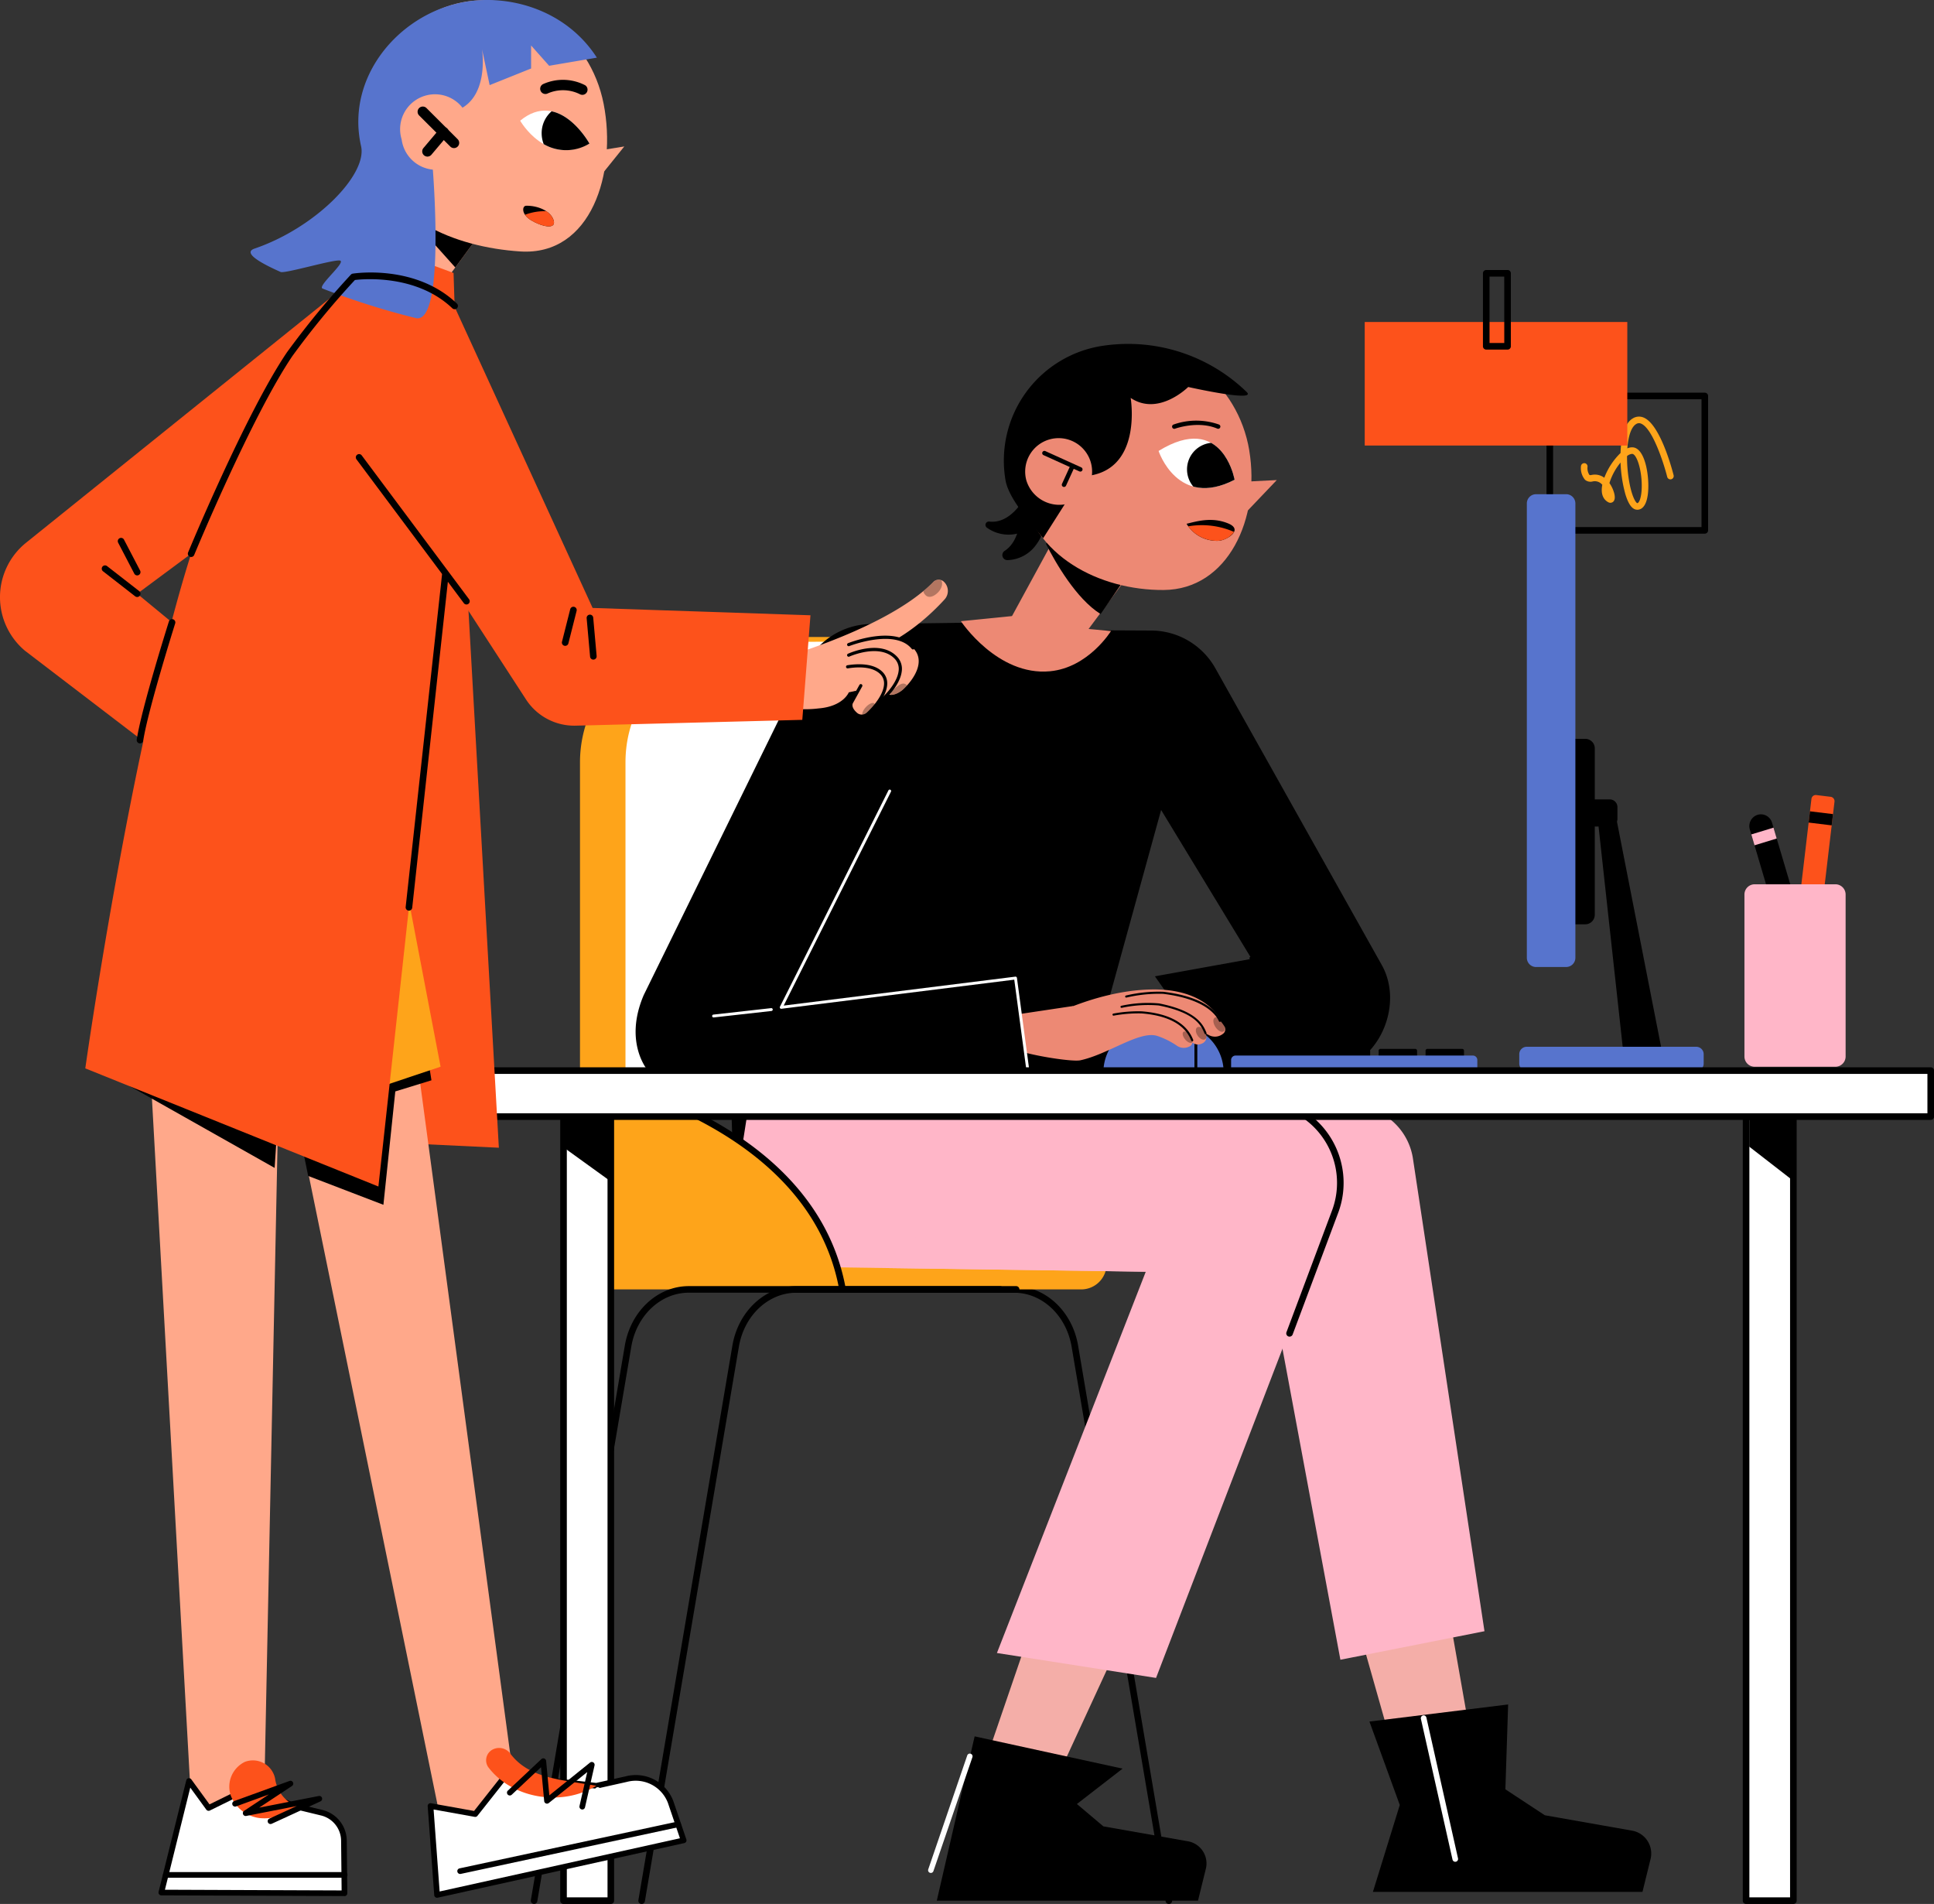 <svg xmlns="http://www.w3.org/2000/svg" xmlns:xlink="http://www.w3.org/1999/xlink" width="302.315" height="297.59" viewBox="0 0 302.315 297.59">
  <rect x="0" y="0" width="302.315" height="297.59" fill="#333333" stroke="none"/>
  <defs>
    <clipPath id="clip-path">
      <rect id="Rectángulo_403624" data-name="Rectángulo 403624" width="302.315" height="297.59" fill="none"/>
    </clipPath>
    <clipPath id="clip-path-3">
      <path id="Trazado_912725" data-name="Trazado 912725" d="M118.116,73.043c-8.9,4.605-11.883-4.5-11.883-4.5a10.886,10.886,0,0,1,5.584-1.923c5.178,0,6.3,6.423,6.3,6.423" transform="translate(-106.233 -66.62)" fill="none"/>
    </clipPath>
    <clipPath id="clip-path-5">
      <rect id="Rectángulo_403613" data-name="Rectángulo 403613" width="1.578" height="1.787" fill="none"/>
    </clipPath>
    <clipPath id="clip-path-6">
      <rect id="Rectángulo_403614" data-name="Rectángulo 403614" width="1.671" height="1.996" fill="none"/>
    </clipPath>
    <clipPath id="clip-path-7">
      <rect id="Rectángulo_403615" data-name="Rectángulo 403615" width="1.832" height="2.271" fill="none"/>
    </clipPath>
    <clipPath id="clip-path-8">
      <rect id="Rectángulo_403619" data-name="Rectángulo 403619" width="1.993" height="2.102" fill="none"/>
    </clipPath>
    <clipPath id="clip-path-9">
      <path id="Trazado_912780" data-name="Trazado 912780" d="M160.486,98.45c2.055,2.042.156,4.895-1.508,6.462-.694.654-2.008,1.271-2.67.587l-.657-1.555-1.441-7.082a5.756,5.756,0,0,1,1.854-.284,6.136,6.136,0,0,1,4.421,1.872" transform="translate(-154.211 -96.578)" fill="none"/>
    </clipPath>
    <clipPath id="clip-path-10">
      <rect id="Rectángulo_403621" data-name="Rectángulo 403621" width="2.877" height="2.682" fill="none"/>
    </clipPath>
    <clipPath id="clip-path-11">
      <path id="Trazado_912782" data-name="Trazado 912782" d="M178.618,88.347a1.971,1.971,0,0,1,.124,2.783c-2.053,2.252-6.415,6.428-11.856,8.165-7.627,2.436-11.108,6.731-11.108,6.731l-2.377.695-3.616-5.429s19.359-4.921,27.206-12.9a1.174,1.174,0,0,1,1.628-.046" transform="translate(-149.785 -88.041)" fill="none"/>
    </clipPath>
    <clipPath id="clip-path-12">
      <rect id="Rectángulo_403622" data-name="Rectángulo 403622" width="2.95" height="2.951" fill="none"/>
    </clipPath>
  </defs>
  <g id="Grupo_1101990" data-name="Grupo 1101990" transform="translate(0)">
    <g id="Grupo_1101989" data-name="Grupo 1101989" transform="translate(0)" clip-path="url(#clip-path)">
      <g id="Grupo_1101960" data-name="Grupo 1101960">
        <g id="Grupo_1101959" data-name="Grupo 1101959" clip-path="url(#clip-path)">
          <path id="Trazado_912690" data-name="Trazado 912690" d="M34.829,81.673H59.056a.515.515,0,0,0,.515-.515V60.152a.514.514,0,0,0-.515-.515H34.829a.514.514,0,0,0-.515.515V81.159a.515.515,0,0,0,.515.515m23.713-1.029h-23.2V60.666h23.2Z" transform="translate(207.431 1.739)"/>
          <path id="Trazado_912691" data-name="Trazado 912691" d="M48.354,77.827c.024,0,.048,0,.073,0,.982-.065,1.566-1.223,1.645-3.262.095-2.463-.579-6.226-2.332-6.481a1.745,1.745,0,0,0-.94.154c.14-1.851.586-3.351,1.395-3.814a.8.8,0,0,1,.766-.049c1.808.769,3.551,6.263,4.07,8.317a.514.514,0,1,0,1-.252c-.2-.8-2.063-7.907-4.665-9.011a1.838,1.838,0,0,0-1.679.1c-1.343.77-1.88,3-1.953,5.432a10.7,10.7,0,0,0-2.536,3.868,2.442,2.442,0,0,0-2.036-.428c-.212.047-.279-.011-.309-.037a1.939,1.939,0,0,1-.277-1.267.517.517,0,0,0-.478-.55.525.525,0,0,0-.55.476,2.854,2.854,0,0,0,.632,2.12,1.317,1.317,0,0,0,1.207.26,1.52,1.52,0,0,1,1.451.472q.025.023.046.046c-.336,1.745.407,2.453.928,2.728a.658.658,0,0,0,.8-.1c.521-.532.008-1.835-.336-2.448-.087-.155-.179-.3-.275-.437.025-.086.049-.167.071-.235a9.643,9.643,0,0,1,1.665-2.979,21.283,21.283,0,0,0,.756,4.957c.492,1.627,1.1,2.42,1.859,2.42m-.828-8.732a.461.461,0,0,1,.067.006c.721.1,1.554,2.753,1.451,5.424-.06,1.54-.436,2.258-.684,2.273-.216-.038-.847-.952-1.279-3.418a22.383,22.383,0,0,1-.329-3.935,1.441,1.441,0,0,1,.775-.35" transform="translate(207.581 1.845)" fill="#fea41a"/>
          <rect id="Rectángulo_403611" data-name="Rectángulo 403611" width="41.045" height="19.31" transform="translate(213.328 50.329)" fill="#fd521b"/>
          <path id="Trazado_912692" data-name="Trazado 912692" d="M64.785,53.446h3.334a.513.513,0,0,0,.515-.515V41.523a.513.513,0,0,0-.515-.515H64.785a.514.514,0,0,0-.515.515V52.932a.514.514,0,0,0,.515.515m2.82-1.029H65.3V42.036H67.6Z" transform="translate(167.538 1.196)"/>
          <path id="Trazado_912693" data-name="Trazado 912693" d="M172.245,291.9a.5.5,0,0,0,.087-.007.516.516,0,0,0,.421-.594l-14.694-86.676c-.914-5.382-5.119-9.29-10-9.29H116.23a.515.515,0,1,0,0,1.029H148.06c4.377,0,8.156,3.546,8.985,8.434l14.694,86.676a.516.516,0,0,0,.506.428" transform="translate(10.466 5.694)"/>
          <path id="Trazado_912694" data-name="Trazado 912694" d="M202.887,196.053H129.708a3.979,3.979,0,1,1,0-7.957h73.179a3.979,3.979,0,1,1,0,7.957" transform="translate(-33.945 5.484)" fill="#fea41a"/>
          <path id="Trazado_912695" data-name="Trazado 912695" d="M68.336,250.607l8.233,29.048,10.471-3.319-5.654-32.174Z" transform="translate(144.948 7.118)" fill="#f4aea8"/>
          <path id="Trazado_912696" data-name="Trazado 912696" d="M132.914,246.813l-9.487,27.68,10.173,3.139,13.266-28.745Z" transform="translate(28.424 7.195)" fill="#f4aea8"/>
          <path id="Trazado_912697" data-name="Trazado 912697" d="M116.416,263.71,110.5,289.387h40.831l1.225-4.978a3.512,3.512,0,0,0-2.8-4.3l-13.218-2.333-4.137-3.494,7.141-5.528Z" transform="translate(35.936 7.688)"/>
          <path id="Trazado_912698" data-name="Trazado 912698" d="M42.95,261.535l4.743,13.04-4.2,13.583H85.629l1.264-5.136A3.624,3.624,0,0,0,84,278.586l-13.64-2.407L64.2,272.126l.431-13.262Z" transform="translate(171.115 7.547)"/>
          <path id="Trazado_912699" data-name="Trazado 912699" d="M146.457,284.982a.426.426,0,0,0,.4-.289l6.095-17.8a.427.427,0,0,0-.808-.278l-6.094,17.8a.426.426,0,0,0,.264.542.412.412,0,0,0,.139.024" transform="translate(-0.949 7.764)" fill="#fff"/>
          <path id="Trazado_912700" data-name="Trazado 912700" d="M77.671,283.405a.449.449,0,0,0,.1-.01.441.441,0,0,0,.333-.527l-4.941-22a.441.441,0,0,0-.861.193l4.942,22a.442.442,0,0,0,.43.345" transform="translate(149.807 7.595)" fill="#fff"/>
          <path id="Trazado_912701" data-name="Trazado 912701" d="M138.209,77.721s.146,4.394-2.472,6.1a.786.786,0,0,0,.447,1.459,5.7,5.7,0,0,0,4.5-2.467c3.251-4.439-2.478-5.09-2.478-5.09" transform="translate(21.327 2.266)"/>
          <path id="Trazado_912702" data-name="Trazado 912702" d="M141.927,75.557c-.708,1.227-2.7,4.118-5.57,3.768a.531.531,0,0,0-.37.963,5.826,5.826,0,0,0,6.121.4c3.87-1.951,1.707-4.341.615-5.267a.526.526,0,0,0-.8.141" transform="translate(18.288 2.195)"/>
          <path id="Trazado_912703" data-name="Trazado 912703" d="M135.01,153.956l-9.9,4.271-1.733,4.767,12.481.143Z" transform="translate(39.487 4.488)"/>
          <path id="Trazado_912704" data-name="Trazado 912704" d="M143.126,164.8V116.34a19.6,19.6,0,0,1,19.6-19.6H187.83a19.6,19.6,0,0,1,19.6,19.574l.056,48.484Z" transform="translate(-52.464 2.82)" fill="#fea41a"/>
          <path id="Trazado_912705" data-name="Trazado 912705" d="M136.216,164.784V116.32c0-10.822,8.625-18.822,19.448-18.822l25.955-.075a18.424,18.424,0,0,1,18.9,18.877l.056,48.484Z" transform="translate(-38.443 2.84)" fill="#fff"/>
          <path id="Trazado_912706" data-name="Trazado 912706" d="M144.9,88.324l-10.055,13.522-11.961.115L134.5,80.638Z" transform="translate(30.942 2.351)" fill="#ed8974"/>
          <path id="Trazado_912707" data-name="Trazado 912707" d="M124.184,76.716l11.088,8.858-5.617,8.168c-3.835-2.391-7.091-8.112-8.531-10.952Z" transform="translate(42.389 2.236)"/>
          <path id="Trazado_912708" data-name="Trazado 912708" d="M196.1,94.452l-23.8.327a11.6,11.6,0,0,0-10.249,6.486l-25.265,51.492c-3.22,7.478.658,11.846.658,11.846l43.162.127,18.415-3.191-4.528-14.426-36.222,7.582,16.953-33.8Z" transform="translate(-36.151 2.754)"/>
          <path id="Trazado_912709" data-name="Trazado 912709" d="M133.261,95.691l15.417.073a11.546,11.546,0,0,1,10.016,5.9l26.013,46.379c3.713,6.621-.959,16.4-8.55,16.458l-16.483.133-10.428-14.824,15.114-2.732-14.145-23.27L137.54,169.793l-54.248,8.944-.678-21.87,28.746-56.123,11.9-4.317Z" transform="translate(31.287 2.79)"/>
          <path id="Trazado_912710" data-name="Trazado 912710" d="M148.468,95.906s-3.508,5.716-9.528,6.287c-8.229.781-13.933-7.827-13.933-7.827l8.11-.811,8.211,1.691Z" transform="translate(25.197 2.727)" fill="#ed8974"/>
          <path id="Trazado_912711" data-name="Trazado 912711" d="M139.649,68.869c-1.767-10.575-11.191-17.811-21.048-16.163s-16.416,11.554-14.648,22.129,12.319,15.907,22.3,15.853c10.087-.055,15.16-11.245,13.392-21.819" transform="translate(55.633 1.53)" fill="#ed8974"/>
          <path id="Trazado_912712" data-name="Trazado 912712" d="M99.822,73.21l5.962-.3-5.394,5.658Z" transform="translate(93.799 2.125)" fill="#ed8974"/>
          <path id="Trazado_912713" data-name="Trazado 912713" d="M118.115,73.043s-1.862-10.675-11.882-4.5c0,0,2.986,9.1,11.882,4.5" transform="translate(74.871 1.942)" fill="#fff"/>
          <path id="Trazado_912714" data-name="Trazado 912714" d="M104.483,73.509a18.145,18.145,0,0,1,15.536-21.029,26.617,26.617,0,0,1,22.161,7.266c1.733,1.66-9.135-.781-9.135-.781s-4.631,4.638-8.994,1.709c0,0,2.013,11.811-7.534,12.257l-6.149,9.681c-1.724-2.163-5.378-6.079-5.885-9.1" transform="translate(52.69 1.522)"/>
          <path id="Trazado_912715" data-name="Trazado 912715" d="M128.248,73.153a5.232,5.232,0,1,1,6.71,3.6,5.39,5.39,0,0,1-6.71-3.6" transform="translate(32.184 1.924)" fill="#ed8974"/>
          <path id="Trazado_912716" data-name="Trazado 912716" d="M135.3,71.716a.346.346,0,0,0,.143-.661l-5.625-2.55a.346.346,0,0,0-.285.63l5.625,2.55a.347.347,0,0,0,.142.031" transform="translate(33.573 1.996)"/>
          <path id="Trazado_912717" data-name="Trazado 912717" d="M130.986,74.049a.348.348,0,0,0,.315-.2l1.2-2.624a.346.346,0,1,0-.629-.288l-1.2,2.624a.348.348,0,0,0,.171.459.36.36,0,0,0,.144.031" transform="translate(35.336 2.062)"/>
          <path id="Trazado_912718" data-name="Trazado 912718" d="M71.68,161.089h5.426a.29.29,0,0,0,.29-.291v-1.212a.29.29,0,0,0-.29-.29H71.68a.291.291,0,0,0-.291.29V160.8a.291.291,0,0,0,.291.291" transform="translate(151.449 4.644)"/>
          <path id="Trazado_912719" data-name="Trazado 912719" d="M78.806,161.089h5.426a.29.29,0,0,0,.29-.291v-1.212a.29.29,0,0,0-.29-.29H78.806a.291.291,0,0,0-.291.29V160.8a.291.291,0,0,0,.291.291" transform="translate(136.989 4.644)"/>
          <path id="Trazado_912720" data-name="Trazado 912720" d="M85.932,161.089h5.426a.29.29,0,0,0,.29-.291v-1.212a.29.29,0,0,0-.29-.29H85.932a.291.291,0,0,0-.291.29V160.8a.291.291,0,0,0,.291.291" transform="translate(122.53 4.644)"/>
          <path id="Trazado_912721" data-name="Trazado 912721" d="M93.059,161.089h5.426a.29.29,0,0,0,.29-.291v-1.212a.29.29,0,0,0-.29-.29H93.059a.291.291,0,0,0-.291.29V160.8a.291.291,0,0,0,.291.291" transform="translate(108.068 4.644)"/>
          <path id="Trazado_912722" data-name="Trazado 912722" d="M100.185,161.089h5.426a.29.29,0,0,0,.29-.291v-1.212a.29.29,0,0,0-.29-.29h-5.426a.291.291,0,0,0-.291.29V160.8a.291.291,0,0,0,.291.291" transform="translate(93.608 4.644)"/>
          <path id="Trazado_912723" data-name="Trazado 912723" d="M70.058,162.951h37.1a.694.694,0,0,0,.694-.695v-1.245a.694.694,0,0,0-.694-.7h-37.1a.7.7,0,0,0-.694.7v1.245a.694.694,0,0,0,.694.695" transform="translate(123.077 4.674)" fill="#5774cd"/>
        </g>
      </g>
      <g id="Grupo_1101962" data-name="Grupo 1101962" transform="translate(181.103 68.562)">
        <g id="Grupo_1101961" data-name="Grupo 1101961" transform="translate(0)" clip-path="url(#clip-path-3)">
          <path id="Trazado_912724" data-name="Trazado 912724" d="M113.7,71.406a4.168,4.168,0,1,1-4.167-4.167,4.168,4.168,0,0,1,4.167,4.167" transform="translate(-100.916 -66.602)"/>
        </g>
      </g>
      <g id="Grupo_1101976" data-name="Grupo 1101976">
        <g id="Grupo_1101975" data-name="Grupo 1101975" clip-path="url(#clip-path)">
          <path id="Trazado_912726" data-name="Trazado 912726" d="M115.585,65.16a.346.346,0,0,0,.136-.664,10.674,10.674,0,0,0-7.1-.006.346.346,0,1,0,.241.648c.036-.013,3.576-1.292,6.592-.006a.353.353,0,0,0,.136.028" transform="translate(74.832 1.862)"/>
          <path id="Trazado_912727" data-name="Trazado 912727" d="M94.027,145.794l.031,0,10.024-1.375a.224.224,0,0,0-.061-.444L94,145.348a.224.224,0,0,0,.03.446" transform="translate(101.503 4.197)"/>
          <path id="Trazado_912728" data-name="Trazado 912728" d="M115.381,155.6h3.825a7.489,7.489,0,0,1,7.488,7.488h-18.8a7.489,7.489,0,0,1,7.488-7.488" transform="translate(64.583 4.536)" fill="#5774cd"/>
          <path id="Trazado_912729" data-name="Trazado 912729" d="M112.118,163.321a.224.224,0,0,0,.224-.224v-7.562a.224.224,0,0,0-.449,0V163.1a.224.224,0,0,0,.224.224" transform="translate(74.817 4.528)"/>
          <path id="Trazado_912730" data-name="Trazado 912730" d="M97.989,144.058a.218.218,0,0,0,.114-.032l4.354-2.6a.224.224,0,0,0-.229-.385l-4.353,2.6a.224.224,0,0,0,.114.417" transform="translate(99.133 4.111)"/>
          <path id="Trazado_912731" data-name="Trazado 912731" d="M176.607,154.564h.026l9.02-1.009a.224.224,0,0,0-.05-.446l-9.019,1.009a.224.224,0,0,0,.025.447" transform="translate(-65.062 4.464)" fill="#fff"/>
          <path id="Trazado_912732" data-name="Trazado 912732" d="M176.608,160.676a.224.224,0,0,0,.134-.044l6.1-4.549a.224.224,0,0,0-.268-.359l-6.1,4.549a.224.224,0,0,0,.134.4" transform="translate(-62.141 4.538)"/>
          <path id="Trazado_912733" data-name="Trazado 912733" d="M125.03,152.776s-2.461,1.277,10.21.879c6.056-.19,7.8,3.25,8.322,4.483a.79.79,0,0,1-.471.987,1.879,1.879,0,0,1-1.877-.1,12.449,12.449,0,0,0-3.013-1.526c-2.76-1-7.642,2.793-12.115,3.771-1.366.3-8.652-.886-10.585-1.846-3.962-1.968-2.686-4.817-2.686-4.817Z" transform="translate(42.802 4.454)" fill="#ed8974"/>
          <path id="Trazado_912734" data-name="Trazado 912734" d="M110.5,154.949s8.305-2.767,16.264-1.9c5.6.613,7.541,2.909,8.2,4.216a1.055,1.055,0,0,1-.614,1.383,1.392,1.392,0,0,1-1.421-.094,11.957,11.957,0,0,0-3.2-1.667c-2.76-1-8.214-.415-8.214-.415l-9.053,1.588Z" transform="translate(53.541 4.457)" fill="#ed8974"/>
          <path id="Trazado_912735" data-name="Trazado 912735" d="M107.639,156.688s8.329-4.845,17.413-5.059c7.1-.168,9.855,3.018,10.719,4.417a.859.859,0,0,1-.262,1.126,1.989,1.989,0,0,1-2.147.223,15.1,15.1,0,0,0-3.827-1.43c-3.37-.806-9.225.832-9.225.832l-9.527,3.485Z" transform="translate(55.654 4.42)" fill="#ed8974"/>
          <path id="Trazado_912736" data-name="Trazado 912736" d="M108.467,155.335s8.329-4.845,17.413-5.059c7.126-.168,9.874,3.04,10.727,4.432a.841.841,0,0,1-.256,1.1,2.017,2.017,0,0,1-2.177.225,15.169,15.169,0,0,0-3.812-1.42c-3.37-.806-9.225.832-9.225.832l-9.527,3.485Z" transform="translate(53.968 4.381)" fill="#ed8974"/>
          <path id="Trazado_912737" data-name="Trazado 912737" d="M124.971,158.278a.171.171,0,0,0,.064-.012.164.164,0,0,0,.086-.214c-.414-.981-1.672-3.965-8.06-4.456a21.145,21.145,0,0,0-4.419.353.163.163,0,0,0,.059.321,21.444,21.444,0,0,1,4.336-.349c6.189.476,7.389,3.322,7.785,4.258a.163.163,0,0,0,.15.1" transform="translate(61.393 4.477)"/>
          <path id="Trazado_912738" data-name="Trazado 912738" d="M123.78,157.2a.172.172,0,0,0,.064-.012.164.164,0,0,0,.086-.214c-.5-1.187-1.433-3.393-7.4-4.576a19.457,19.457,0,0,0-5.905.369.164.164,0,0,0-.127.193.161.161,0,0,0,.193.127,19.546,19.546,0,0,1,5.776-.369c5.8,1.149,6.652,3.173,7.163,4.382a.163.163,0,0,0,.15.1" transform="translate(64.657 4.439)"/>
          <path id="Trazado_912739" data-name="Trazado 912739" d="M123.113,155.331a.172.172,0,0,0,.064-.012.164.164,0,0,0,.086-.214c-.454-1.075-2.239-3.665-8.991-4.479a22.007,22.007,0,0,0-5.839.585.163.163,0,0,0,.074.318,22.3,22.3,0,0,1,5.726-.578c6.767.816,8.393,3.484,8.729,4.281a.163.163,0,0,0,.15.1" transform="translate(67.574 4.39)"/>
          <g id="Grupo_1101965" data-name="Grupo 1101965" transform="translate(184.867 161.22)" opacity="0.3" style="mix-blend-mode: overlay;isolation: isolate">
            <g id="Grupo_1101964" data-name="Grupo 1101964" transform="translate(0)">
              <g id="Grupo_1101963" data-name="Grupo 1101963" clip-path="url(#clip-path-5)">
                <path id="Trazado_912740" data-name="Trazado 912740" d="M112.744,156.694c-.259.147-.185.647.165,1.118s.844.734,1.1.588.185-.647-.165-1.119-.844-.734-1.1-.587" transform="translate(-112.588 -156.653)"/>
              </g>
            </g>
          </g>
          <g id="Grupo_1101968" data-name="Grupo 1101968" transform="translate(186.928 160.507)" opacity="0.3" style="mix-blend-mode: overlay;isolation: isolate">
            <g id="Grupo_1101967" data-name="Grupo 1101967" transform="translate(0)">
              <g id="Grupo_1101966" data-name="Grupo 1101966" clip-path="url(#clip-path-6)">
                <path id="Trazado_912741" data-name="Trazado 912741" d="M110.758,156c-.337.16-.352.716-.036,1.243s.845.825,1.181.666.352-.716.036-1.243-.845-.825-1.181-.666" transform="translate(-110.494 -155.96)"/>
              </g>
            </g>
          </g>
          <g id="Grupo_1101971" data-name="Grupo 1101971" transform="translate(189.666 159.001)" opacity="0.3" style="mix-blend-mode: overlay;isolation: isolate">
            <g id="Grupo_1101970" data-name="Grupo 1101970" transform="translate(0)">
              <g id="Grupo_1101969" data-name="Grupo 1101969" transform="translate(0)" clip-path="url(#clip-path-7)">
                <path id="Trazado_912742" data-name="Trazado 912742" d="M107.939,154.538c-.353.168-.345.793.017,1.4s.943.958,1.3.79.345-.792-.019-1.4-.942-.959-1.295-.791" transform="translate(-107.68 -154.497)"/>
              </g>
            </g>
          </g>
          <path id="Trazado_912743" data-name="Trazado 912743" d="M142.223,153.116l36.624-4.576,1.94,14.484H137.626Z" transform="translate(-20.11 4.33)"/>
          <path id="Trazado_912744" data-name="Trazado 912744" d="M176.2,164.083a.142.142,0,0,0,.03,0,.224.224,0,0,0,.192-.251l-1.94-14.484a.23.23,0,0,0-.249-.192l-36.21,4.523,16.765-33.426a.224.224,0,1,0-.4-.2l-16.952,33.8a.224.224,0,0,0,.018.229.22.22,0,0,0,.21.094l36.4-4.548,1.911,14.263a.223.223,0,0,0,.221.195" transform="translate(-15.518 3.496)" fill="#fff"/>
          <path id="Trazado_912745" data-name="Trazado 912745" d="M111.166,82.228a5.509,5.509,0,0,1-4.94-2.662c1.663-.4,3.957-1.1,6.5-.057s-.39,2.721-1.564,2.719" transform="translate(79.253 2.302)"/>
          <path id="Trazado_912746" data-name="Trazado 912746" d="M113.482,80.82a3.419,3.419,0,0,1-2.491,1.386,5.615,5.615,0,0,1-4.685-2.264,12.579,12.579,0,0,1,7.175.878" transform="translate(79.427 2.324)" fill="#fd521b"/>
          <path id="Trazado_912747" data-name="Trazado 912747" d="M45.187,160.959l6.045-.185-7.31-37.306-2.611,2.119Z" transform="translate(208.568 3.599)"/>
          <path id="Trazado_912748" data-name="Trazado 912748" d="M53.014,141.2H56.1a1.492,1.492,0,0,0,1.491-1.491V113.7A1.492,1.492,0,0,0,56.1,112.21H53.014a1.492,1.492,0,0,0-1.491,1.491v26.006a1.492,1.492,0,0,0,1.491,1.491" transform="translate(191.698 3.271)"/>
          <path id="Trazado_912749" data-name="Trazado 912749" d="M55.916,148.956h4.7a1.444,1.444,0,0,0,1.444-1.444V76.5a1.444,1.444,0,0,0-1.444-1.444h-4.7A1.444,1.444,0,0,0,54.472,76.5v71.015a1.444,1.444,0,0,0,1.444,1.444" transform="translate(184.197 2.188)" fill="#5774cd"/>
          <path id="Trazado_912750" data-name="Trazado 912750" d="M49.284,125.647h3.669a1.2,1.2,0,0,0,1.2-1.2v-1.837a1.2,1.2,0,0,0-1.2-1.2H49.284a1.2,1.2,0,0,0-1.2,1.2v1.837a1.2,1.2,0,0,0,1.2,1.2" transform="translate(198.678 3.539)"/>
          <path id="Trazado_912751" data-name="Trazado 912751" d="M36.143,158.978h26.5a1.163,1.163,0,0,1,1.163,1.163V161.6a1.163,1.163,0,0,1-1.163,1.163h-26.5A1.163,1.163,0,0,1,34.98,161.6v-1.458a1.163,1.163,0,0,1,1.163-1.163" transform="translate(202.506 4.635)" fill="#5774cd"/>
          <path id="Trazado_912752" data-name="Trazado 912752" d="M117.973,193.217l50.832.716,15.165-26.187L129.4,165.918l-23,4.069-1.254,8.022a13.174,13.174,0,0,0,12.83,15.208" transform="translate(10.303 4.837)" fill="#ffb6c8"/>
          <path id="Trazado_912753" data-name="Trazado 912753" d="M165.781,162.876s34.881,4.865,42.24,33.912l-41.229-.929L165.781,182.3Z" transform="translate(-76.319 4.748)" fill="#fea41a"/>
          <path id="Trazado_912754" data-name="Trazado 912754" d="M208.034,197.315a.564.564,0,0,0,.093-.008.515.515,0,0,0,.415-.6c-5.019-27.8-42.288-34.177-42.664-34.237a.514.514,0,1,0-.165,1.015c.368.061,36.927,6.32,41.816,33.405a.515.515,0,0,0,.505.423" transform="translate(-76.333 4.736)"/>
          <path id="Trazado_912755" data-name="Trazado 912755" d="M113.2,166.623l34.844.565A12.845,12.845,0,0,1,159.8,184.705l-27.927,72.7L107,253.509l23.27-59.6-40.109-.565Z" transform="translate(48.835 4.858)" fill="#ffb6c8"/>
          <path id="Trazado_912756" data-name="Trazado 912756" d="M68.278,167.694l17.3.257a9.717,9.717,0,0,1,9.264,8.063l11.21,74.059L83.53,254.533,71.273,188.74Z" transform="translate(125.995 4.889)" fill="#ffb6c8"/>
          <path id="Trazado_912757" data-name="Trazado 912757" d="M94.871,204.058a.517.517,0,0,0,.483-.333l7.052-18.84a13.358,13.358,0,0,0-12.228-18.212h-.007a.515.515,0,0,0-.008,1.029,12.33,12.33,0,0,1,11.284,16.815l-7.056,18.845a.515.515,0,0,0,.482.7" transform="translate(106.707 4.859)"/>
          <path id="Trazado_912758" data-name="Trazado 912758" d="M27.055,150.4h0a1.808,1.808,0,0,1-2.257-1.233l-6.844-23.123a1.844,1.844,0,0,1,1.214-2.292,1.808,1.808,0,0,1,2.257,1.233l6.843,23.123a1.845,1.845,0,0,1-1.213,2.292" transform="translate(255.572 3.606)"/>
          <path id="Trazado_912759" data-name="Trazado 912759" d="M24.394,128.457l3.47-1.059-.5-1.7-3.47,1.059Z" transform="translate(249.863 3.665)" fill="#ffb6c8"/>
          <path id="Trazado_912760" data-name="Trazado 912760" d="M17.958,148.646l-2.246-.274a.688.688,0,0,1-.595-.768l3.1-26.256a.684.684,0,0,1,.758-.6l2.245.274a.689.689,0,0,1,.6.768l-3.1,26.257a.684.684,0,0,1-.758.6" transform="translate(264.94 3.52)" fill="#fd521b"/>
          <path id="Trazado_912761" data-name="Trazado 912761" d="M15.341,124.976l3.6.438.207-1.759-3.6-.438Z" transform="translate(267.38 3.592)"/>
          <path id="Trazado_912762" data-name="Trazado 912762" d="M15.025,134.3H27.64a1.6,1.6,0,0,1,1.6,1.6v25.319a1.6,1.6,0,0,1-1.6,1.6H15.025a1.6,1.6,0,0,1-1.6-1.6V135.9a1.6,1.6,0,0,1,1.6-1.6" transform="translate(259.259 3.915)" fill="#ffb6c8"/>
          <path id="Trazado_912763" data-name="Trazado 912763" d="M139.4,291.9a.516.516,0,0,0,.506-.428L154.6,204.791c.828-4.887,4.607-8.434,8.984-8.434h51.193a.515.515,0,0,0,0-1.029H163.589c-4.88,0-9.085,3.908-10,9.29L138.9,291.294a.515.515,0,0,0,.421.594.5.5,0,0,0,.087.007" transform="translate(-55.918 5.694)"/>
          <path id="Trazado_912764" data-name="Trazado 912764" d="M141.88,291.9a.516.516,0,0,0,.506-.428l14.694-86.676c.828-4.887,4.607-8.434,8.984-8.434H197.9a.515.515,0,1,0,0-1.029H166.065c-4.88,0-9.085,3.908-10,9.29l-14.694,86.676a.516.516,0,0,0,.421.594.5.5,0,0,0,.087.007" transform="translate(-41.58 5.694)"/>
          <rect id="Rectángulo_403616" data-name="Rectángulo 403616" width="7.391" height="122.548" transform="translate(272.939 174.527)" fill="#fff"/>
          <path id="Trazado_912765" data-name="Trazado 912765" d="M21.376,292.661h7.392a.515.515,0,0,0,.515-.515V169.6a.514.514,0,0,0-.515-.515H21.376a.514.514,0,0,0-.515.515V292.146a.515.515,0,0,0,.515.515m6.878-1.029H21.89V170.112h6.363Z" transform="translate(251.564 4.929)"/>
          <rect id="Rectángulo_403617" data-name="Rectángulo 403617" width="7.391" height="122.548" transform="translate(88.089 174.527)" fill="#fff"/>
          <path id="Trazado_912766" data-name="Trazado 912766" d="M200.992,292.661h7.39a.514.514,0,0,0,.515-.515V169.6a.513.513,0,0,0-.515-.515h-7.39a.513.513,0,0,0-.515.515V292.146a.514.514,0,0,0,.515.515m6.876-1.029h-6.362V170.112h6.362Z" transform="translate(-112.902 4.929)"/>
          <path id="Trazado_912767" data-name="Trazado 912767" d="M21.108,174.28l7.155,5.55V169.583H21.108Z" transform="translate(252.328 4.944)"/>
          <path id="Trazado_912768" data-name="Trazado 912768" d="M200.833,174.28l7.687,5.55V169.583h-7.687Z" transform="translate(-112.892 4.944)"/>
          <rect id="Rectángulo_403618" data-name="Rectángulo 403618" width="235.182" height="7.19" transform="translate(66.619 167.337)" fill="#fff"/>
          <path id="Trazado_912769" data-name="Trazado 912769" d="M.515,170.316H235.7a.515.515,0,0,0,.515-.515v-7.19a.515.515,0,0,0-.515-.515H.515a.514.514,0,0,0-.515.515v7.19a.514.514,0,0,0,.515.515m234.667-1.029H1.029v-6.159H235.182Z" transform="translate(66.105 4.726)"/>
          <path id="Trazado_912770" data-name="Trazado 912770" d="M149.784,101.291s19.359-4.921,27.207-12.9a1.173,1.173,0,0,1,1.627-.046,1.97,1.97,0,0,1,.125,2.782c-2.054,2.253-6.416,6.429-11.856,8.166-7.628,2.435-11.109,6.731-11.109,6.731l-2.376.695Z" transform="translate(-31.093 2.567)" fill="#ffa88a"/>
          <path id="Trazado_912771" data-name="Trazado 912771" d="M154.212,96.862a6.165,6.165,0,0,1,6.275,1.587c2.054,2.043.156,4.895-1.509,6.463-.693.652-2.007,1.271-2.669.587l-.657-1.555Z" transform="translate(-17.774 2.816)" fill="#ffa88a"/>
          <path id="Trazado_912772" data-name="Trazado 912772" d="M157.031,98.749a5.369,5.369,0,0,1,5.752,1.135c2.363,2.395-1.753,6.529-3.138,7.289l-1.69-1.791Z" transform="translate(-22.794 2.867)" fill="#ffa88a"/>
          <path id="Trazado_912773" data-name="Trazado 912773" d="M159.239,102.465a1.387,1.387,0,0,1,1.157-1.527,4.725,4.725,0,0,1,4.272,1.332c1.782,1.822-.461,4.828-2.137,6.366a1.387,1.387,0,0,1-1.952-.076l-.424-.454-.006-.007a1.1,1.1,0,0,1-.2-1.172l1.452-3.5Z" transform="translate(-26.879 2.94)" fill="#ffa88a"/>
          <path id="Trazado_912774" data-name="Trazado 912774" d="M174.3,105.419s-.841,2.2-4.736,2.513a16.587,16.587,0,0,1-4.739-.1l-4.512-6.772L172.9,98.078l6.053-2.187-1.663,8.873Z" transform="translate(-41.622 2.796)" fill="#ffa88a"/>
          <path id="Trazado_912775" data-name="Trazado 912775" d="M161.6,107.236a.244.244,0,0,0,.129-.036c.909-.554,3.308-2.889,3.581-5.115a2.749,2.749,0,0,0-.788-2.375c-2.608-2.641-7.408-.492-7.611-.4a.246.246,0,0,0-.122.327.249.249,0,0,0,.327.122c.047-.023,4.69-2.1,7.055.3a2.279,2.279,0,0,1,.648,1.967c-.249,2.029-2.525,4.251-3.348,4.753a.247.247,0,0,0,.129.459" transform="translate(-24.354 2.869)"/>
          <path id="Trazado_912776" data-name="Trazado 912776" d="M161.436,109.248a1.638,1.638,0,0,0,1.11-.431c1.357-1.246,2.825-3.176,2.87-4.853a2.484,2.484,0,0,0-.725-1.868c-1.431-1.46-4.056-1.288-5.495-1.061a.248.248,0,1,0,.079.489c1.341-.216,3.788-.382,5.062.918a2.006,2.006,0,0,1,.583,1.509c-.04,1.524-1.485,3.379-2.71,4.5a1.143,1.143,0,0,1-1.605-.063c-.03-.028-.824-.7-.576-1.379l1.469-2.652a.247.247,0,1,0-.432-.239l-1.485,2.686a1.914,1.914,0,0,0,.687,1.943,1.585,1.585,0,0,0,1.167.5" transform="translate(-26.728 2.941)"/>
          <path id="Trazado_912777" data-name="Trazado 912777" d="M165.14,98.7a.244.244,0,0,0,.155-.056.247.247,0,0,0,.037-.347c-2.843-3.505-10.031-.7-10.335-.585a.247.247,0,0,0,.182.46c.071-.028,7.151-2.789,9.768.435a.248.248,0,0,0,.192.092" transform="translate(-22.426 2.814)"/>
          <g id="Grupo_1101974" data-name="Grupo 1101974" transform="translate(134.778 109.871)" opacity="0.3" style="mix-blend-mode: overlay;isolation: isolate">
            <g id="Grupo_1101973" data-name="Grupo 1101973" transform="translate(0)">
              <g id="Grupo_1101972" data-name="Grupo 1101972" clip-path="url(#clip-path-8)">
                <path id="Trazado_912778" data-name="Trazado 912778" d="M162.281,108.207c-.5.537-1.091.795-1.329.575s-.028-.833.468-1.37,1.091-.794,1.329-.575.028.833-.468,1.37" transform="translate(-160.854 -106.759)"/>
              </g>
            </g>
          </g>
        </g>
      </g>
      <g id="Grupo_1101981" data-name="Grupo 1101981" transform="translate(136.438 99.394)">
        <g id="Grupo_1101980" data-name="Grupo 1101980" transform="translate(0)" clip-path="url(#clip-path-9)">
          <g id="Grupo_1101979" data-name="Grupo 1101979" transform="translate(2.674 7.446)" opacity="0.3" style="mix-blend-mode: overlay;isolation: isolate">
            <g id="Grupo_1101978" data-name="Grupo 1101978" transform="translate(0)">
              <g id="Grupo_1101977" data-name="Grupo 1101977" transform="translate(0)" clip-path="url(#clip-path-10)">
                <path id="Trazado_912779" data-name="Trazado 912779" d="M157.809,105.972c-.725.567-1.575.692-1.9.278s0-1.209.725-1.777,1.311-1.007,1.9-.278c.329.41,0,1.21-.725,1.777" transform="translate(-155.784 -103.813)"/>
              </g>
            </g>
          </g>
        </g>
      </g>
      <g id="Grupo_1101986" data-name="Grupo 1101986" transform="translate(118.691 90.608)">
        <g id="Grupo_1101985" data-name="Grupo 1101985" transform="translate(0)" clip-path="url(#clip-path-11)">
          <g id="Grupo_1101984" data-name="Grupo 1101984" transform="translate(25.633 -0.267)" opacity="0.3" style="mix-blend-mode: overlay;isolation: isolate">
            <g id="Grupo_1101983" data-name="Grupo 1101983" transform="translate(0)">
              <g id="Grupo_1101982" data-name="Grupo 1101982" clip-path="url(#clip-path-12)">
                <path id="Trazado_912781" data-name="Trazado 912781" d="M152.983,90.008c-.648.678-1.467.987-1.984.454-.666-.686-.283-1.325.365-2s1.538-.881,1.984-.454.283,1.325-.365,2" transform="translate(-150.651 -87.782)"/>
              </g>
            </g>
          </g>
        </g>
      </g>
      <g id="Grupo_1101988" data-name="Grupo 1101988">
        <g id="Grupo_1101987" data-name="Grupo 1101987" clip-path="url(#clip-path)">
          <path id="Trazado_912783" data-name="Trazado 912783" d="M238.91,36.63,231.487,46.7l-9.922-2.651,7.877-11.966Z" transform="translate(-164.619 0.935)" fill="#ffa88a"/>
          <path id="Trazado_912784" data-name="Trazado 912784" d="M228.554,40.868l3.122-4.238-9.467-4.544-.644.979Z" transform="translate(-157.386 0.935)"/>
          <path id="Trazado_912785" data-name="Trazado 912785" d="M251.445,159.736l6.618,118.9,11.27.669,2.307-112.649Z" transform="translate(-228.101 4.657)" fill="#ffa88a"/>
          <path id="Trazado_912786" data-name="Trazado 912786" d="M274.942,168.541l-23.5-8.049.181,4.56,22.709,12.816Z" transform="translate(-231.402 4.679)"/>
          <path id="Trazado_912787" data-name="Trazado 912787" d="M235.454,87.9l5.038,89.073-22.51-1.071,8.9-92.932Z" transform="translate(-162.513 2.419)" fill="#fd521b"/>
          <path id="Trazado_912788" data-name="Trazado 912788" d="M231.842,153.886l17.072,127.165-12.51-1.575L214.77,173.748Z" transform="translate(-167.629 4.486)" fill="#ffa88a"/>
          <path id="Trazado_912789" data-name="Trazado 912789" d="M247.313,156.153,230.3,160.619l-2.084,13.171,1.117,5.46,11.757,4.51,1.858-17.72L248.6,164.3Z" transform="translate(-181.157 4.552)"/>
          <path id="Trazado_912790" data-name="Trazado 912790" d="M246.695,132.867l-19.863,23.108,4.037,14.1,21.56-7.221Z" transform="translate(-183.558 3.873)" fill="#fea41a"/>
          <path id="Trazado_912791" data-name="Trazado 912791" d="M201.94,23.4C199.835,12.661,206.308,2.348,216.4.37S236.375,5.5,238.482,16.237,236.563,40.03,225.436,39.3c-10.261-.675-21.388-5.155-23.5-15.9" transform="translate(-144.123 0.001)" fill="#ffa88a"/>
          <path id="Trazado_912792" data-name="Trazado 912792" d="M215.05,21.948s-4.73-8.6-10.826-3.575c0,0,4.1,7.226,10.826,3.575" transform="translate(-122.912 0.49)" fill="#fff"/>
          <path id="Trazado_912793" data-name="Trazado 912793" d="M211.131,14.471a.814.814,0,0,0,.42-1.512,7.564,7.564,0,0,0-6.543-.174.815.815,0,0,0,.634,1.5,5.919,5.919,0,0,1,5.079.073.827.827,0,0,0,.411.111" transform="translate(-120.103 0.354)"/>
          <path id="Trazado_912794" data-name="Trazado 912794" d="M199.075,23.021l4.809-.779L198.928,28.4Z" transform="translate(-106.297 0.648)" fill="#ffa88a"/>
          <path id="Trazado_912795" data-name="Trazado 912795" d="M224.631,42.422l3.568-5.471,12.548,4.638.238,7.375Z" transform="translate(-169.849 1.077)" fill="#fd521b"/>
          <path id="Trazado_912796" data-name="Trazado 912796" d="M295.316,42.44,244.166,83.591a10.924,10.924,0,0,0-.153,16.9l19.139,14.631,3.832-19.071-5.448-4.487,27.5-20.389Z" transform="translate(-240.089 1.237)" fill="#fd521b"/>
          <path id="Trazado_912797" data-name="Trazado 912797" d="M282.73,111.292l1.278-16.346L249.955,93.8,227.724,45.3,212.957,41.94S195.9,56.949,186.727,86.825s-16.075,78.94-16.075,78.94l45.818,18.467,10.455-95.558L239.54,108.1a9.009,9.009,0,0,0,7.786,4.1Z" transform="translate(-157.319 1.223)" fill="#fd521b"/>
          <path id="Trazado_912798" data-name="Trazado 912798" d="M239.707,92.472a.508.508,0,0,0,.308-.1.514.514,0,0,0,.1-.719L223.331,69.16a.514.514,0,0,0-.824.614L239.3,92.265a.509.509,0,0,0,.412.207" transform="translate(-166.794 2.01)"/>
          <path id="Trazado_912799" data-name="Trazado 912799" d="M257.22,9.012c-4.9-7.606-13.956-10.028-21.026-8.642C226.1,2.35,217.936,12.166,220.36,22.84c1.017,4.477-7.16,12.778-16.648,16.014-1.749.6.4,2.022,4.073,3.655.676.3,8.559-2.078,9.323-1.768.827.337-3.656,4.026-2.76,4.364a118.984,118.984,0,0,0,14.671,4.636c4.559.67,2.53-23.632,2.53-23.632l.945-8.372c8.4.027,6.772-10.042,6.772-10.042l1.193,5.611,6.48-2.6V7.11l2.817,3.17Z" transform="translate(-163.919 0)" fill="#5774cd"/>
          <path id="Trazado_912800" data-name="Trazado 912800" d="M224.715,85.854a.513.513,0,0,0,.475-.319c.09-.215,8.99-21.695,15.355-31.1a129.977,129.977,0,0,1,9.768-11.877c1.306-.161,9.648-.909,15.229,4.424a.514.514,0,1,0,.711-.743c-6.411-6.127-15.874-4.74-16.272-4.676a.509.509,0,0,0-.3.158,134.157,134.157,0,0,0-9.99,12.137c-6.423,9.493-15.364,31.069-15.454,31.286a.514.514,0,0,0,.28.671.5.5,0,0,0,.2.039" transform="translate(-194.834 1.206)"/>
          <path id="Trazado_912801" data-name="Trazado 912801" d="M233.049,19.061a5.453,5.453,0,1,0-10.617,2.319,5.453,5.453,0,1,0,10.617-2.319" transform="translate(-159.646 0.418)" fill="#ffa88a"/>
          <path id="Trazado_912802" data-name="Trazado 912802" d="M229.692,22.675a.814.814,0,0,0,.575-1.389l-4.874-4.865a.814.814,0,1,0-1.151,1.152l4.874,4.864a.809.809,0,0,0,.575.239" transform="translate(-158.725 0.472)"/>
          <path id="Trazado_912803" data-name="Trazado 912803" d="M226.4,23.913a.813.813,0,0,0,.622-.289l2.534-3a.814.814,0,0,0-1.244-1.05l-2.533,3a.814.814,0,0,0,.622,1.339" transform="translate(-159.587 0.562)"/>
          <path id="Trazado_912804" data-name="Trazado 912804" d="M226.134,139.8a.513.513,0,0,0,.51-.457l5.681-51.925a.515.515,0,0,0-1.024-.113l-5.68,51.925a.515.515,0,0,0,.455.568.539.539,0,0,0,.058,0" transform="translate(-162.208 2.532)"/>
          <path id="Trazado_912805" data-name="Trazado 912805" d="M277.957,90.81a.515.515,0,0,0,.316-.921l-5.028-3.912a.514.514,0,1,0-.631.812l5.027,3.913a.513.513,0,0,0,.316.108" transform="translate(-256.511 2.503)"/>
          <path id="Trazado_912806" data-name="Trazado 912806" d="M275.443,87.555a.527.527,0,0,0,.239-.059.515.515,0,0,0,.217-.695l-2.513-4.823a.515.515,0,1,0-.913.476l2.514,4.823a.514.514,0,0,0,.456.277" transform="translate(-253.997 2.382)"/>
          <path id="Trazado_912807" data-name="Trazado 912807" d="M267.634,113.453a.515.515,0,0,0,.507-.436c.736-4.8,4.951-18.183,4.993-18.318a.514.514,0,1,0-.981-.309c-.175.553-4.283,13.592-5.029,18.47a.514.514,0,0,0,.43.587.525.525,0,0,0,.079.006" transform="translate(-245.749 2.741)"/>
          <path id="Trazado_912808" data-name="Trazado 912808" d="M206.672,98.262a.512.512,0,0,0,.5-.388l1.286-5.082a.514.514,0,1,0-1-.254l-1.286,5.083a.512.512,0,0,0,.372.625.5.5,0,0,0,.127.016" transform="translate(-118.324 2.686)"/>
          <path id="Trazado_912809" data-name="Trazado 912809" d="M204.178,100.376l.047,0a.515.515,0,0,0,.466-.559l-.535-6a.515.515,0,0,0-1.026.093l.536,6a.514.514,0,0,0,.512.468" transform="translate(-111.427 2.721)"/>
          <path id="Trazado_912810" data-name="Trazado 912810" d="M211.692,21.945s-2.371-4.3-5.917-5.039a4.52,4.52,0,0,0-1.551,3.5,4.7,4.7,0,0,0,.32,1.628,6.956,6.956,0,0,0,7.147-.087" transform="translate(-119.554 0.493)"/>
          <path id="Trazado_912811" data-name="Trazado 912811" d="M245.754,270.494l3.065,4.212,6.5-3.2,6.977,2.924,4.2,1.014a4.545,4.545,0,0,1,3.479,4.371l.086,8.22-28.632-.113Z" transform="translate(-216.211 7.886)" fill="#fff"/>
          <path id="Trazado_912812" data-name="Trazado 912812" d="M270.073,288.491a.443.443,0,0,0,.443-.447l-.086-8.22a4.982,4.982,0,0,0-3.818-4.8l-4.2-1.013-6.909-2.9a.438.438,0,0,0-.366.011l-6.163,3.032-2.847-3.911a.442.442,0,0,0-.786.154l-4.327,17.43a.442.442,0,0,0,.428.549l28.632.112Zm-14.73-16.484,6.79,2.846,4.27,1.035a4.1,4.1,0,0,1,3.141,3.946l.082,7.771-27.621-.108,3.962-15.963,2.506,3.445a.445.445,0,0,0,.554.137Z" transform="translate(-216.224 7.873)"/>
          <path id="Trazado_912813" data-name="Trazado 912813" d="M248.508,285.5h.019a.444.444,0,0,0,.424-.46c-.15-3.678.617-6.422,2.281-8.154a5.94,5.94,0,0,1,3.911-1.845.443.443,0,1,0,0-.885,6.787,6.787,0,0,0-4.549,2.117c-1.837,1.913-2.687,4.875-2.528,8.8a.443.443,0,0,0,.443.424" transform="translate(-208.547 7.992)" fill="#fff"/>
          <path id="Trazado_912814" data-name="Trazado 912814" d="M259.215,274.539a5.455,5.455,0,0,1-3.4-4.363,3.541,3.541,0,0,0-4.712-2.59,4.317,4.317,0,0,0-2.239,5.2,5.551,5.551,0,0,0,4.657,3.6,7.776,7.776,0,0,0,5.693-1.839" transform="translate(-212.818 7.794)" fill="#fd521b"/>
          <path id="Trazado_912815" data-name="Trazado 912815" d="M201.651,269.671l-4.746,6.01-6.99-1.257,1.022,13.9,38.545-8.534-2.039-6a5.853,5.853,0,0,0-6.925-3.573l-4.686,1.048Z" transform="translate(-122.618 7.862)" fill="#fff"/>
          <path id="Trazado_912816" data-name="Trazado 912816" d="M190.949,288.775a.434.434,0,0,0,.1-.011l38.546-8.534a.444.444,0,0,0,.323-.574l-2.04-6a6.275,6.275,0,0,0-7.441-3.862l-4.613,1.031-14.108-1.585a.446.446,0,0,0-.4.167l-4.582,5.8L190.005,274a.443.443,0,0,0-.52.468l1.022,13.9a.443.443,0,0,0,.177.322.45.45,0,0,0,.264.087m37.967-9.3-37.564,8.317-.943-12.817,6.428,1.155a.443.443,0,0,0,.426-.162l4.594-5.816,13.938,1.564a.494.494,0,0,0,.146-.008l4.685-1.047a5.39,5.39,0,0,1,6.41,3.284Z" transform="translate(-122.63 7.849)"/>
          <path id="Trazado_912817" data-name="Trazado 912817" d="M202.978,280.32h.013a.443.443,0,0,0,.43-.456l-.25-8.007a.465.465,0,0,0-.457-.429.443.443,0,0,0-.428.457l.25,8.007a.441.441,0,0,0,.442.428" transform="translate(-109.289 7.913)" fill="#fff"/>
          <path id="Trazado_912818" data-name="Trazado 912818" d="M220.409,271.385c-5.518-.984-10.575-1.093-13.528-5.143a2.192,2.192,0,0,0-2.833-.437,1.9,1.9,0,0,0-.541,2.653c3.667,4.867,11.372,6.28,16.9,2.927" transform="translate(-127.195 7.739)" fill="#fd521b"/>
          <path id="Trazado_912819" data-name="Trazado 912819" d="M190.753,284.839a.482.482,0,0,0,.094-.009l34.083-7.318a.443.443,0,0,0-.185-.866l-34.083,7.318a.442.442,0,0,0,.092.875" transform="translate(-118.824 8.065)"/>
          <path id="Trazado_912820" data-name="Trazado 912820" d="M241.441,285.205h27.948a.443.443,0,1,0,0-.885H241.441a.443.443,0,0,0,0,.885" transform="translate(-215.539 8.289)"/>
          <path id="Trazado_912821" data-name="Trazado 912821" d="M215.2,275.046a.443.443,0,0,0,.431-.344l1.491-6.547a.442.442,0,0,0-.708-.443l-6.36,5.12-.5-5.382a.443.443,0,0,0-.744-.282l-5.237,4.92a.442.442,0,1,0,.606.644l4.578-4.3.494,5.3a.442.442,0,0,0,.717.3l6.011-4.839-1.209,5.306a.443.443,0,0,0,.332.529.417.417,0,0,0,.1.011" transform="translate(-124.185 7.785)"/>
          <path id="Trazado_912822" data-name="Trazado 912822" d="M250.806,277.215a.455.455,0,0,0,.185-.04l7.626-3.506a.441.441,0,0,0,.236-.537.435.435,0,0,0-.505-.3l-9.314,1.821,5.131-3.389a.442.442,0,0,0-.394-.784l-8.658,3.15a.442.442,0,1,0,.3.832l5.131-1.868-3.865,2.553a.443.443,0,0,0-.166.536.437.437,0,0,0,.494.267l7.873-1.54-4.262,1.96a.442.442,0,0,0,.185.844" transform="translate(-208.517 7.885)"/>
          <path id="Trazado_912823" data-name="Trazado 912823" d="M210.052,31.25c1.754-.052,3.883.781,4.317,2.294s-1.946.935-3.536-.034-1.379-2.243-.781-2.26" transform="translate(-127.823 0.911)"/>
          <path id="Trazado_912824" data-name="Trazado 912824" d="M212.928,32.078a2.657,2.657,0,0,1,1.153,1.441c.434,1.513-1.945.937-3.536-.034a2.979,2.979,0,0,1-.938-.85,8.489,8.489,0,0,1,3.321-.557" transform="translate(-127.536 0.935)" fill="#fd521b"/>
        </g>
      </g>
    </g>
  </g>
</svg>
